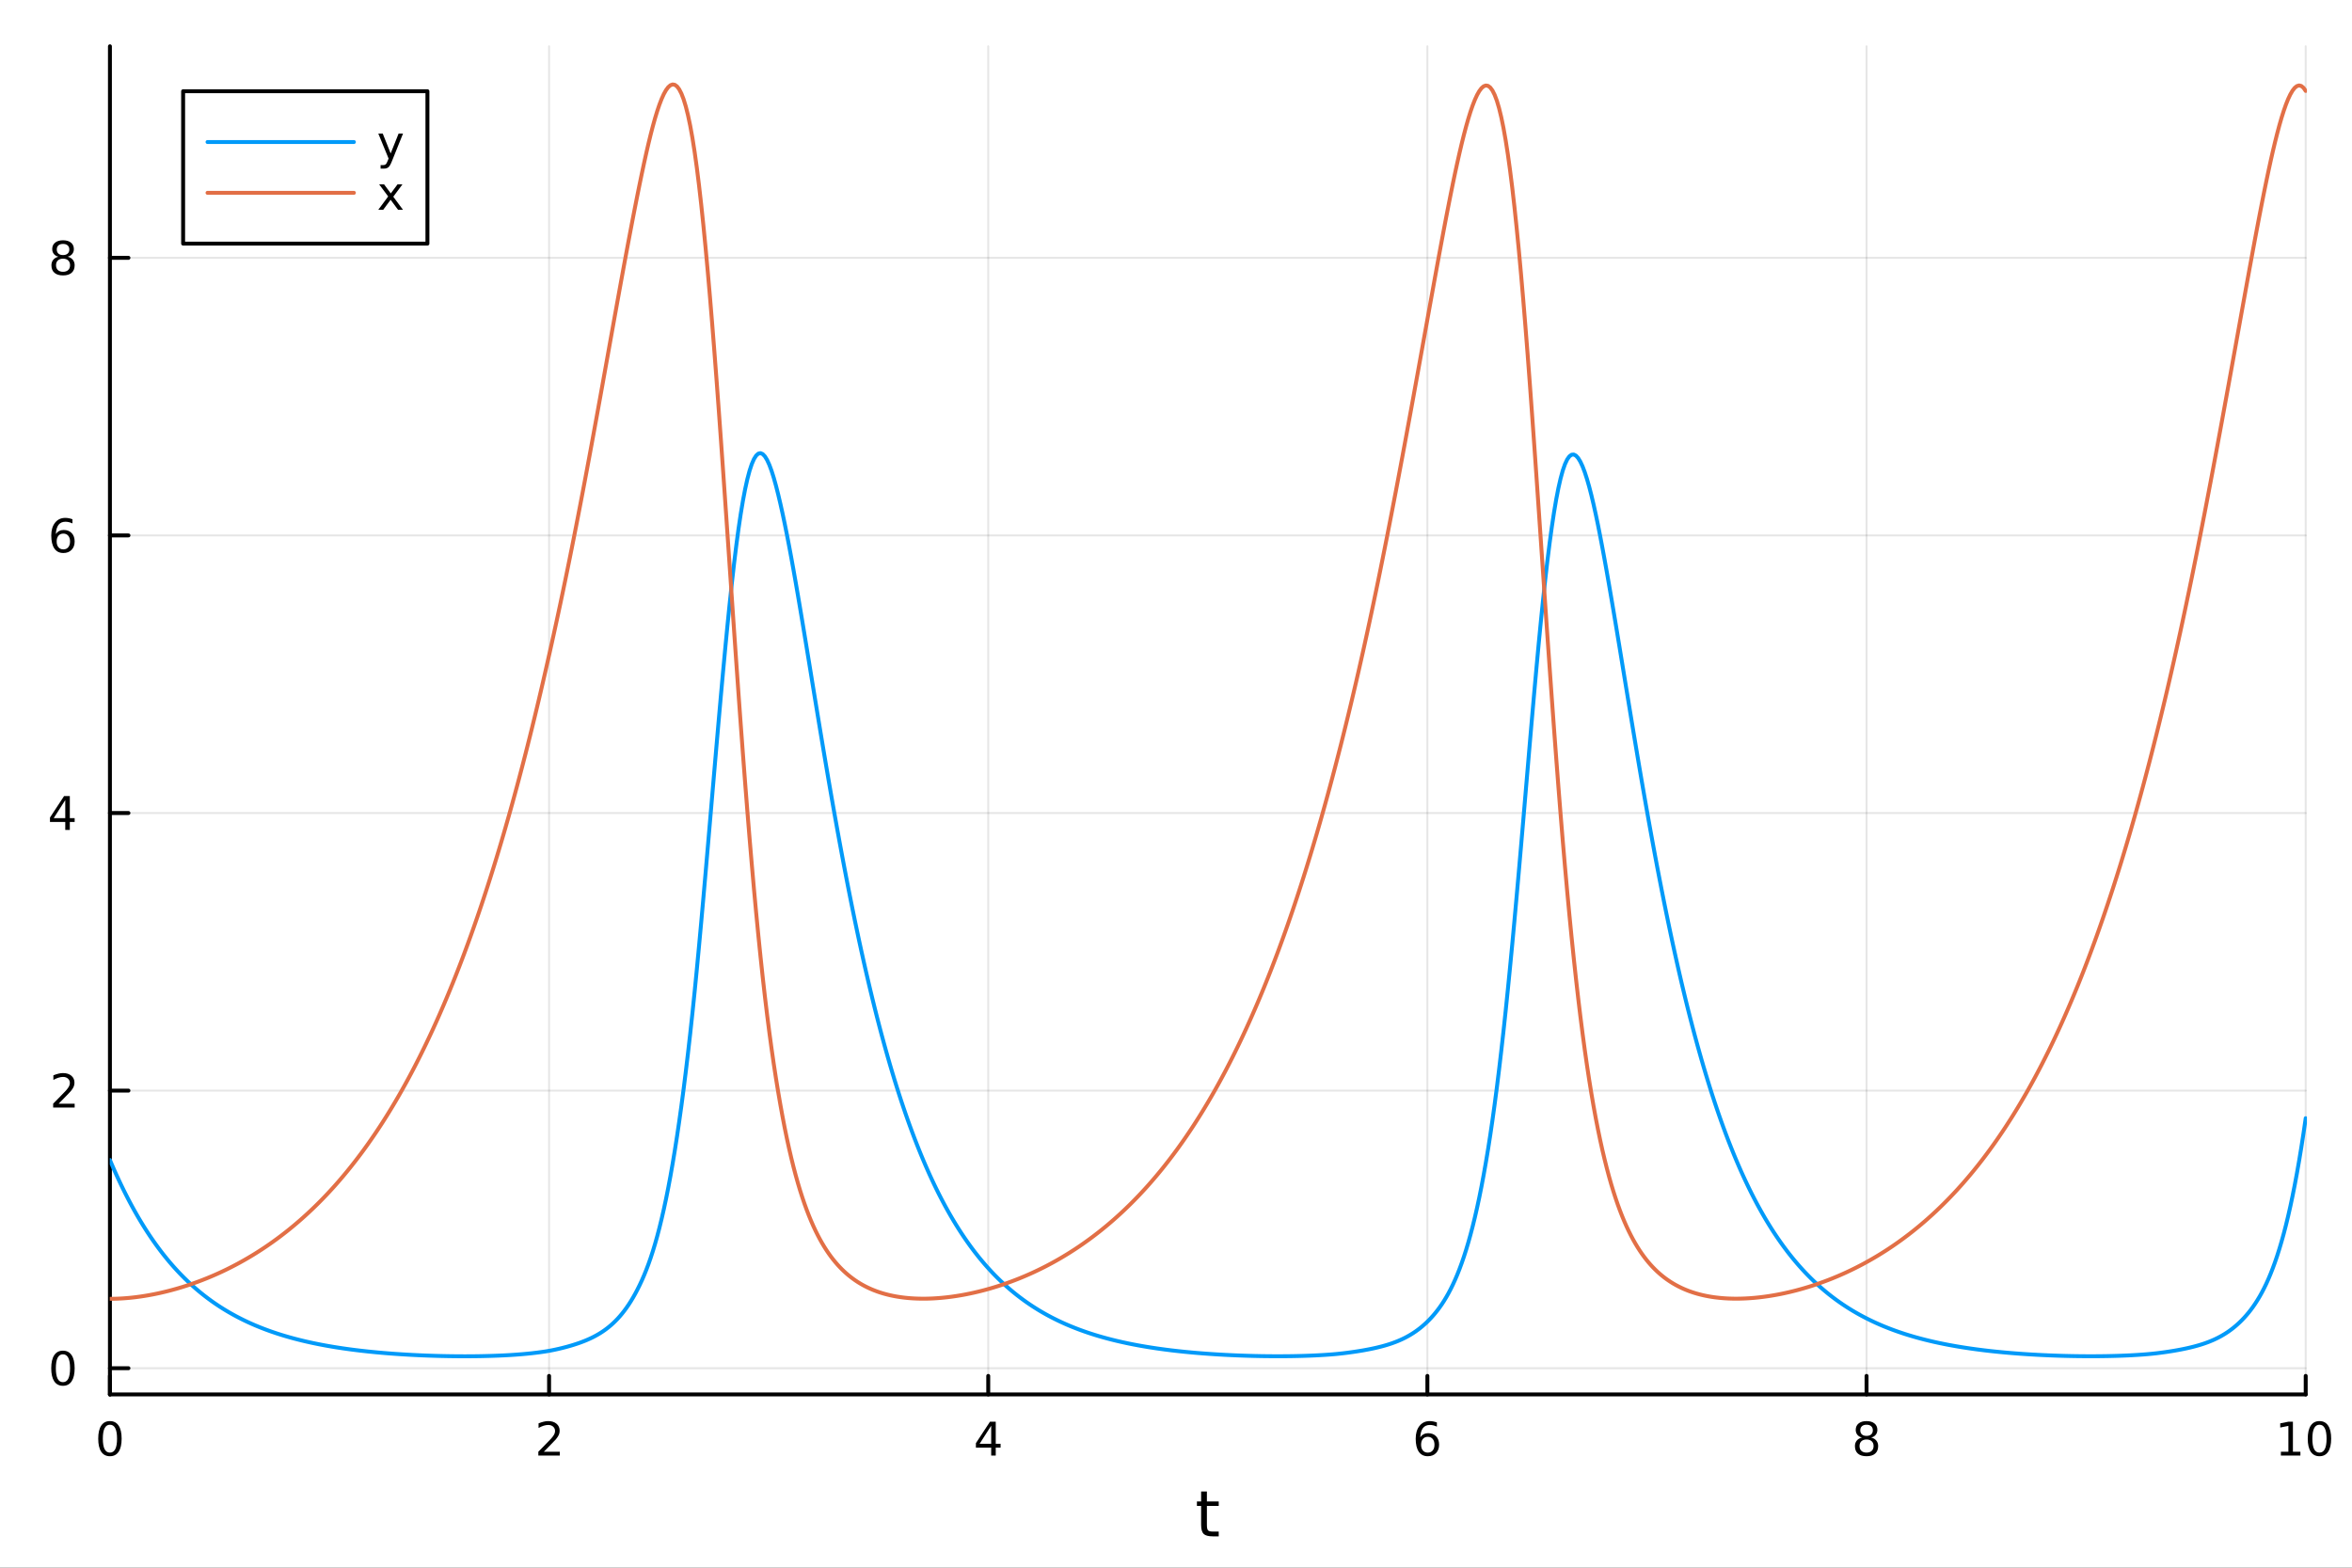 <?xml version="1.0" encoding="utf-8"?>
<svg xmlns="http://www.w3.org/2000/svg" xmlns:xlink="http://www.w3.org/1999/xlink" width="600" height="400" viewBox="0 0 2400 1600">
<rect x="0" y="0" width="2400" height="1600" fill="#333333" stroke="none"/>
<defs>
  <clipPath id="clip470">
    <rect x="0" y="0" width="2400" height="1600"/>
  </clipPath>
</defs>
<path clip-path="url(#clip470)" d="M0 1600 L2400 1600 L2400 0 L0 0  Z" fill="#ffffff" fill-rule="evenodd" fill-opacity="1"/>
<defs>
  <clipPath id="clip471">
    <rect x="480" y="0" width="1681" height="1600"/>
  </clipPath>
</defs>
<path clip-path="url(#clip470)" d="M112.177 1423.18 L2352.76 1423.18 L2352.76 47.244 L112.177 47.244  Z" fill="#ffffff" fill-rule="evenodd" fill-opacity="1"/>
<defs>
  <clipPath id="clip472">
    <rect x="112" y="47" width="2242" height="1377"/>
  </clipPath>
</defs>
<polyline clip-path="url(#clip472)" style="stroke:#000000; stroke-linecap:round; stroke-linejoin:round; stroke-width:2; stroke-opacity:0.1; fill:none" points="112.177,1423.18 112.177,47.244 "/>
<polyline clip-path="url(#clip472)" style="stroke:#000000; stroke-linecap:round; stroke-linejoin:round; stroke-width:2; stroke-opacity:0.1; fill:none" points="560.293,1423.18 560.293,47.244 "/>
<polyline clip-path="url(#clip472)" style="stroke:#000000; stroke-linecap:round; stroke-linejoin:round; stroke-width:2; stroke-opacity:0.1; fill:none" points="1008.41,1423.18 1008.41,47.244 "/>
<polyline clip-path="url(#clip472)" style="stroke:#000000; stroke-linecap:round; stroke-linejoin:round; stroke-width:2; stroke-opacity:0.1; fill:none" points="1456.52,1423.18 1456.52,47.244 "/>
<polyline clip-path="url(#clip472)" style="stroke:#000000; stroke-linecap:round; stroke-linejoin:round; stroke-width:2; stroke-opacity:0.1; fill:none" points="1904.64,1423.18 1904.64,47.244 "/>
<polyline clip-path="url(#clip472)" style="stroke:#000000; stroke-linecap:round; stroke-linejoin:round; stroke-width:2; stroke-opacity:0.1; fill:none" points="2352.76,1423.18 2352.76,47.244 "/>
<polyline clip-path="url(#clip472)" style="stroke:#000000; stroke-linecap:round; stroke-linejoin:round; stroke-width:2; stroke-opacity:0.1; fill:none" points="112.177,1396.41 2352.76,1396.41 "/>
<polyline clip-path="url(#clip472)" style="stroke:#000000; stroke-linecap:round; stroke-linejoin:round; stroke-width:2; stroke-opacity:0.1; fill:none" points="112.177,1113.1 2352.76,1113.1 "/>
<polyline clip-path="url(#clip472)" style="stroke:#000000; stroke-linecap:round; stroke-linejoin:round; stroke-width:2; stroke-opacity:0.1; fill:none" points="112.177,829.778 2352.76,829.778 "/>
<polyline clip-path="url(#clip472)" style="stroke:#000000; stroke-linecap:round; stroke-linejoin:round; stroke-width:2; stroke-opacity:0.1; fill:none" points="112.177,546.46 2352.76,546.46 "/>
<polyline clip-path="url(#clip472)" style="stroke:#000000; stroke-linecap:round; stroke-linejoin:round; stroke-width:2; stroke-opacity:0.1; fill:none" points="112.177,263.141 2352.76,263.141 "/>
<polyline clip-path="url(#clip470)" style="stroke:#000000; stroke-linecap:round; stroke-linejoin:round; stroke-width:4; stroke-opacity:1; fill:none" points="112.177,1423.18 2352.76,1423.18 "/>
<polyline clip-path="url(#clip470)" style="stroke:#000000; stroke-linecap:round; stroke-linejoin:round; stroke-width:4; stroke-opacity:1; fill:none" points="112.177,1423.18 112.177,1404.28 "/>
<polyline clip-path="url(#clip470)" style="stroke:#000000; stroke-linecap:round; stroke-linejoin:round; stroke-width:4; stroke-opacity:1; fill:none" points="560.293,1423.18 560.293,1404.28 "/>
<polyline clip-path="url(#clip470)" style="stroke:#000000; stroke-linecap:round; stroke-linejoin:round; stroke-width:4; stroke-opacity:1; fill:none" points="1008.41,1423.18 1008.41,1404.28 "/>
<polyline clip-path="url(#clip470)" style="stroke:#000000; stroke-linecap:round; stroke-linejoin:round; stroke-width:4; stroke-opacity:1; fill:none" points="1456.52,1423.18 1456.52,1404.28 "/>
<polyline clip-path="url(#clip470)" style="stroke:#000000; stroke-linecap:round; stroke-linejoin:round; stroke-width:4; stroke-opacity:1; fill:none" points="1904.64,1423.18 1904.64,1404.28 "/>
<polyline clip-path="url(#clip470)" style="stroke:#000000; stroke-linecap:round; stroke-linejoin:round; stroke-width:4; stroke-opacity:1; fill:none" points="2352.76,1423.18 2352.76,1404.28 "/>
<path clip-path="url(#clip470)" d="M112.177 1454.1 Q108.566 1454.1 106.737 1457.66 Q104.932 1461.2 104.932 1468.33 Q104.932 1475.44 106.737 1479.01 Q108.566 1482.55 112.177 1482.55 Q115.811 1482.55 117.617 1479.01 Q119.446 1475.44 119.446 1468.33 Q119.446 1461.2 117.617 1457.66 Q115.811 1454.1 112.177 1454.1 M112.177 1450.39 Q117.987 1450.39 121.043 1455 Q124.122 1459.58 124.122 1468.33 Q124.122 1477.06 121.043 1481.67 Q117.987 1486.25 112.177 1486.25 Q106.367 1486.25 103.288 1481.67 Q100.233 1477.06 100.233 1468.33 Q100.233 1459.58 103.288 1455 Q106.367 1450.39 112.177 1450.39 Z" fill="#000000" fill-rule="nonzero" fill-opacity="1" /><path clip-path="url(#clip470)" d="M554.946 1481.64 L571.265 1481.64 L571.265 1485.58 L549.321 1485.58 L549.321 1481.64 Q551.983 1478.89 556.566 1474.26 Q561.173 1469.61 562.353 1468.27 Q564.598 1465.74 565.478 1464.01 Q566.381 1462.25 566.381 1460.56 Q566.381 1457.8 564.436 1456.07 Q562.515 1454.33 559.413 1454.33 Q557.214 1454.33 554.761 1455.09 Q552.33 1455.86 549.552 1457.41 L549.552 1452.69 Q552.376 1451.55 554.83 1450.97 Q557.284 1450.39 559.321 1450.39 Q564.691 1450.39 567.885 1453.08 Q571.08 1455.77 571.08 1460.26 Q571.08 1462.39 570.27 1464.31 Q569.483 1466.2 567.376 1468.8 Q566.798 1469.47 563.696 1472.69 Q560.594 1475.88 554.946 1481.64 Z" fill="#000000" fill-rule="nonzero" fill-opacity="1" /><path clip-path="url(#clip470)" d="M1011.42 1455.09 L999.612 1473.54 L1011.42 1473.54 L1011.42 1455.09 M1010.19 1451.02 L1016.07 1451.02 L1016.07 1473.54 L1021 1473.54 L1021 1477.43 L1016.07 1477.43 L1016.07 1485.58 L1011.42 1485.58 L1011.42 1477.43 L995.816 1477.43 L995.816 1472.92 L1010.19 1451.02 Z" fill="#000000" fill-rule="nonzero" fill-opacity="1" /><path clip-path="url(#clip470)" d="M1456.93 1466.44 Q1453.78 1466.44 1451.93 1468.59 Q1450.1 1470.74 1450.1 1474.49 Q1450.1 1478.22 1451.93 1480.39 Q1453.78 1482.55 1456.93 1482.55 Q1460.08 1482.55 1461.91 1480.39 Q1463.76 1478.22 1463.76 1474.49 Q1463.76 1470.74 1461.91 1468.59 Q1460.08 1466.44 1456.93 1466.44 M1466.21 1451.78 L1466.21 1456.04 Q1464.45 1455.21 1462.65 1454.77 Q1460.86 1454.33 1459.11 1454.33 Q1454.48 1454.33 1452.02 1457.45 Q1449.59 1460.58 1449.24 1466.9 Q1450.61 1464.89 1452.67 1463.82 Q1454.73 1462.73 1457.21 1462.73 Q1462.42 1462.73 1465.42 1465.9 Q1468.46 1469.05 1468.46 1474.49 Q1468.46 1479.82 1465.31 1483.03 Q1462.16 1486.25 1456.93 1486.25 Q1450.93 1486.25 1447.76 1481.67 Q1444.59 1477.06 1444.59 1468.33 Q1444.59 1460.14 1448.48 1455.28 Q1452.37 1450.39 1458.92 1450.39 Q1460.68 1450.39 1462.46 1450.74 Q1464.27 1451.09 1466.21 1451.78 Z" fill="#000000" fill-rule="nonzero" fill-opacity="1" /><path clip-path="url(#clip470)" d="M1904.64 1469.17 Q1901.31 1469.17 1899.39 1470.95 Q1897.49 1472.73 1897.49 1475.86 Q1897.49 1478.98 1899.39 1480.77 Q1901.31 1482.55 1904.64 1482.55 Q1907.97 1482.55 1909.89 1480.77 Q1911.82 1478.96 1911.82 1475.86 Q1911.82 1472.73 1909.89 1470.95 Q1908 1469.17 1904.64 1469.17 M1899.96 1467.18 Q1896.96 1466.44 1895.27 1464.38 Q1893.6 1462.32 1893.6 1459.35 Q1893.6 1455.21 1896.54 1452.8 Q1899.5 1450.39 1904.64 1450.39 Q1909.8 1450.39 1912.74 1452.8 Q1915.68 1455.21 1915.68 1459.35 Q1915.68 1462.32 1913.99 1464.38 Q1912.33 1466.44 1909.34 1467.18 Q1912.72 1467.96 1914.59 1470.26 Q1916.49 1472.55 1916.49 1475.86 Q1916.49 1480.88 1913.41 1483.57 Q1910.36 1486.25 1904.64 1486.25 Q1898.92 1486.25 1895.84 1483.57 Q1892.79 1480.88 1892.79 1475.86 Q1892.79 1472.55 1894.69 1470.26 Q1896.58 1467.96 1899.96 1467.18 M1898.25 1459.79 Q1898.25 1462.48 1899.92 1463.98 Q1901.61 1465.49 1904.64 1465.49 Q1907.65 1465.49 1909.34 1463.98 Q1911.05 1462.48 1911.05 1459.79 Q1911.05 1457.11 1909.34 1455.6 Q1907.65 1454.1 1904.64 1454.1 Q1901.61 1454.1 1899.92 1455.6 Q1898.25 1457.11 1898.25 1459.79 Z" fill="#000000" fill-rule="nonzero" fill-opacity="1" /><path clip-path="url(#clip470)" d="M2327.44 1481.64 L2335.08 1481.64 L2335.08 1455.28 L2326.77 1456.95 L2326.77 1452.69 L2335.04 1451.02 L2339.71 1451.02 L2339.71 1481.64 L2347.35 1481.64 L2347.35 1485.58 L2327.44 1485.58 L2327.44 1481.64 Z" fill="#000000" fill-rule="nonzero" fill-opacity="1" /><path clip-path="url(#clip470)" d="M2366.8 1454.1 Q2363.18 1454.1 2361.36 1457.66 Q2359.55 1461.2 2359.55 1468.33 Q2359.55 1475.44 2361.36 1479.01 Q2363.18 1482.55 2366.8 1482.55 Q2370.43 1482.55 2372.23 1479.01 Q2374.06 1475.44 2374.06 1468.33 Q2374.06 1461.2 2372.23 1457.66 Q2370.43 1454.1 2366.8 1454.1 M2366.8 1450.39 Q2372.61 1450.39 2375.66 1455 Q2378.74 1459.58 2378.74 1468.33 Q2378.74 1477.06 2375.66 1481.67 Q2372.61 1486.25 2366.8 1486.25 Q2360.99 1486.25 2357.91 1481.67 Q2354.85 1477.06 2354.85 1468.33 Q2354.85 1459.58 2357.91 1455 Q2360.99 1450.39 2366.8 1450.39 Z" fill="#000000" fill-rule="nonzero" fill-opacity="1" /><path clip-path="url(#clip470)" d="M1231.53 1522.27 L1231.53 1532.4 L1243.59 1532.4 L1243.59 1536.95 L1231.53 1536.95 L1231.53 1556.3 Q1231.53 1560.66 1232.71 1561.9 Q1233.91 1563.14 1237.58 1563.14 L1243.59 1563.14 L1243.59 1568.04 L1237.58 1568.04 Q1230.8 1568.04 1228.22 1565.53 Q1225.64 1562.98 1225.64 1556.3 L1225.64 1536.95 L1221.34 1536.95 L1221.34 1532.4 L1225.64 1532.4 L1225.64 1522.27 L1231.53 1522.27 Z" fill="#000000" fill-rule="nonzero" fill-opacity="1" /><polyline clip-path="url(#clip470)" style="stroke:#000000; stroke-linecap:round; stroke-linejoin:round; stroke-width:4; stroke-opacity:1; fill:none" points="112.177,1423.18 112.177,47.244 "/>
<polyline clip-path="url(#clip470)" style="stroke:#000000; stroke-linecap:round; stroke-linejoin:round; stroke-width:4; stroke-opacity:1; fill:none" points="112.177,1396.41 131.075,1396.41 "/>
<polyline clip-path="url(#clip470)" style="stroke:#000000; stroke-linecap:round; stroke-linejoin:round; stroke-width:4; stroke-opacity:1; fill:none" points="112.177,1113.1 131.075,1113.1 "/>
<polyline clip-path="url(#clip470)" style="stroke:#000000; stroke-linecap:round; stroke-linejoin:round; stroke-width:4; stroke-opacity:1; fill:none" points="112.177,829.778 131.075,829.778 "/>
<polyline clip-path="url(#clip470)" style="stroke:#000000; stroke-linecap:round; stroke-linejoin:round; stroke-width:4; stroke-opacity:1; fill:none" points="112.177,546.46 131.075,546.46 "/>
<polyline clip-path="url(#clip470)" style="stroke:#000000; stroke-linecap:round; stroke-linejoin:round; stroke-width:4; stroke-opacity:1; fill:none" points="112.177,263.141 131.075,263.141 "/>
<path clip-path="url(#clip470)" d="M64.233 1382.21 Q60.622 1382.21 58.793 1385.78 Q56.987 1389.32 56.987 1396.45 Q56.987 1403.55 58.793 1407.12 Q60.622 1410.66 64.233 1410.66 Q67.867 1410.66 69.673 1407.12 Q71.501 1403.55 71.501 1396.45 Q71.501 1389.32 69.673 1385.78 Q67.867 1382.21 64.233 1382.21 M64.233 1378.51 Q70.043 1378.51 73.099 1383.12 Q76.177 1387.7 76.177 1396.45 Q76.177 1405.18 73.099 1409.78 Q70.043 1414.36 64.233 1414.36 Q58.423 1414.36 55.344 1409.78 Q52.288 1405.18 52.288 1396.45 Q52.288 1387.7 55.344 1383.12 Q58.423 1378.51 64.233 1378.51 Z" fill="#000000" fill-rule="nonzero" fill-opacity="1" /><path clip-path="url(#clip470)" d="M59.858 1126.44 L76.177 1126.44 L76.177 1130.38 L54.233 1130.38 L54.233 1126.44 Q56.895 1123.69 61.478 1119.06 Q66.085 1114.4 67.265 1113.06 Q69.51 1110.54 70.39 1108.8 Q71.293 1107.04 71.293 1105.35 Q71.293 1102.6 69.349 1100.86 Q67.427 1099.13 64.325 1099.13 Q62.126 1099.13 59.673 1099.89 Q57.242 1100.65 54.464 1102.2 L54.464 1097.48 Q57.288 1096.35 59.742 1095.77 Q62.196 1095.19 64.233 1095.19 Q69.603 1095.19 72.798 1097.88 Q75.992 1100.56 75.992 1105.05 Q75.992 1107.18 75.182 1109.1 Q74.395 1111 72.288 1113.59 Q71.71 1114.26 68.608 1117.48 Q65.506 1120.68 59.858 1126.44 Z" fill="#000000" fill-rule="nonzero" fill-opacity="1" /><path clip-path="url(#clip470)" d="M66.594 816.572 L54.788 835.021 L66.594 835.021 L66.594 816.572 M65.367 812.498 L71.247 812.498 L71.247 835.021 L76.177 835.021 L76.177 838.909 L71.247 838.909 L71.247 847.058 L66.594 847.058 L66.594 838.909 L50.992 838.909 L50.992 834.396 L65.367 812.498 Z" fill="#000000" fill-rule="nonzero" fill-opacity="1" /><path clip-path="url(#clip470)" d="M64.65 544.596 Q61.501 544.596 59.65 546.749 Q57.821 548.902 57.821 552.652 Q57.821 556.378 59.65 558.554 Q61.501 560.707 64.65 560.707 Q67.798 560.707 69.626 558.554 Q71.478 556.378 71.478 552.652 Q71.478 548.902 69.626 546.749 Q67.798 544.596 64.65 544.596 M73.932 529.943 L73.932 534.203 Q72.173 533.369 70.367 532.929 Q68.585 532.49 66.825 532.49 Q62.196 532.49 59.742 535.615 Q57.312 538.74 56.964 545.059 Q58.33 543.045 60.39 541.98 Q62.45 540.892 64.927 540.892 Q70.135 540.892 73.145 544.064 Q76.177 547.212 76.177 552.652 Q76.177 557.976 73.029 561.193 Q69.881 564.411 64.65 564.411 Q58.654 564.411 55.483 559.828 Q52.312 555.221 52.312 546.494 Q52.312 538.3 56.2 533.439 Q60.089 528.555 66.64 528.555 Q68.399 528.555 70.182 528.902 Q71.987 529.249 73.932 529.943 Z" fill="#000000" fill-rule="nonzero" fill-opacity="1" /><path clip-path="url(#clip470)" d="M64.325 264.01 Q60.992 264.01 59.071 265.792 Q57.173 267.574 57.173 270.699 Q57.173 273.824 59.071 275.607 Q60.992 277.389 64.325 277.389 Q67.659 277.389 69.58 275.607 Q71.501 273.801 71.501 270.699 Q71.501 267.574 69.58 265.792 Q67.682 264.01 64.325 264.01 M59.65 262.019 Q56.64 261.278 54.95 259.218 Q53.284 257.158 53.284 254.195 Q53.284 250.051 56.224 247.644 Q59.187 245.236 64.325 245.236 Q69.487 245.236 72.427 247.644 Q75.367 250.051 75.367 254.195 Q75.367 257.158 73.677 259.218 Q72.01 261.278 69.024 262.019 Q72.404 262.806 74.279 265.097 Q76.177 267.389 76.177 270.699 Q76.177 275.722 73.099 278.408 Q70.043 281.093 64.325 281.093 Q58.608 281.093 55.529 278.408 Q52.474 275.722 52.474 270.699 Q52.474 267.389 54.372 265.097 Q56.27 262.806 59.65 262.019 M57.937 254.635 Q57.937 257.32 59.603 258.824 Q61.293 260.329 64.325 260.329 Q67.335 260.329 69.024 258.824 Q70.737 257.32 70.737 254.635 Q70.737 251.949 69.024 250.445 Q67.335 248.94 64.325 248.94 Q61.293 248.94 59.603 250.445 Q57.937 251.949 57.937 254.635 Z" fill="#000000" fill-rule="nonzero" fill-opacity="1" /><polyline clip-path="url(#clip472)" style="stroke:#009af9; stroke-linecap:round; stroke-linejoin:round; stroke-width:4; stroke-opacity:1; fill:none" points="112.177,1183.93 114.42,1189.18 116.663,1194.3 118.906,1199.29 121.148,1204.16 123.391,1208.91 125.634,1213.54 127.877,1218.05 130.12,1222.45 132.363,1226.74 134.605,1230.92 136.848,1234.99 139.091,1238.97 141.334,1242.84 143.577,1246.61 145.819,1250.28 148.062,1253.87 150.305,1257.36 152.548,1260.76 154.791,1264.08 157.034,1267.31 159.276,1270.45 161.519,1273.52 163.762,1276.51 166.005,1279.42 168.248,1282.25 170.491,1285.02 172.733,1287.71 174.976,1290.33 177.219,1292.89 179.462,1295.37 181.705,1297.8 183.947,1300.16 186.19,1302.46 188.433,1304.7 190.676,1306.89 192.919,1309.01 195.162,1311.09 197.404,1313.1 199.647,1315.07 201.89,1316.99 204.133,1318.85 206.376,1320.67 208.619,1322.44 210.861,1324.16 213.104,1325.84 215.347,1327.48 217.59,1329.07 219.833,1330.62 222.075,1332.13 224.318,1333.61 226.561,1335.04 228.804,1336.44 231.047,1337.8 233.29,1339.12 235.532,1340.41 237.775,1341.67 240.018,1342.9 242.261,1344.09 244.504,1345.25 246.746,1346.38 248.989,1347.49 251.232,1348.56 253.475,1349.61 255.718,1350.63 257.961,1351.62 260.203,1352.59 262.446,1353.53 264.689,1354.44 266.932,1355.34 269.175,1356.21 271.418,1357.06 273.66,1357.88 275.903,1358.69 278.146,1359.47 280.389,1360.23 282.632,1360.98 284.874,1361.7 287.117,1362.41 289.36,1363.09 291.603,1363.76 293.846,1364.41 296.089,1365.05 298.331,1365.66 300.574,1366.27 302.817,1366.85 305.06,1367.42 307.303,1367.98 309.545,1368.52 311.788,1369.05 314.031,1369.56 316.274,1370.06 318.517,1370.55 320.76,1371.02 323.002,1371.48 325.245,1371.93 327.488,1372.37 329.731,1372.79 331.974,1373.21 334.217,1373.61 336.459,1374 338.702,1374.39 340.945,1374.76 343.188,1375.12 345.431,1375.47 347.673,1375.81 349.916,1376.15 352.159,1376.47 354.402,1376.78 356.645,1377.09 358.888,1377.39 361.13,1377.68 363.373,1377.96 365.616,1378.23 367.859,1378.5 370.102,1378.75 372.344,1379 374.587,1379.25 376.83,1379.48 379.073,1379.71 381.316,1379.93 383.559,1380.15 385.801,1380.36 388.044,1380.56 390.287,1380.76 392.53,1380.95 394.773,1381.13 397.016,1381.31 399.258,1381.48 401.501,1381.65 403.744,1381.81 405.987,1381.96 408.23,1382.11 410.472,1382.25 412.715,1382.39 414.958,1382.52 417.201,1382.65 419.444,1382.77 421.687,1382.89 423.929,1383 426.172,1383.11 428.415,1383.21 430.658,1383.31 432.901,1383.4 435.143,1383.49 437.386,1383.57 439.629,1383.65 441.872,1383.72 444.115,1383.79 446.358,1383.85 448.6,1383.91 450.843,1383.97 453.086,1384.01 455.329,1384.06 457.572,1384.1 459.815,1384.13 462.057,1384.16 464.3,1384.19 466.543,1384.21 468.786,1384.22 471.029,1384.23 473.271,1384.24 475.514,1384.24 477.757,1384.23 480,1384.22 482.243,1384.2 484.486,1384.18 486.728,1384.15 488.971,1384.12 491.214,1384.08 493.457,1384.03 495.7,1383.98 497.942,1383.92 500.185,1383.86 502.428,1383.79 504.671,1383.71 506.914,1383.63 509.157,1383.54 511.399,1383.44 513.642,1383.34 515.885,1383.23 518.128,1383.11 520.371,1382.98 522.614,1382.84 524.856,1382.69 527.099,1382.53 529.342,1382.36 531.585,1382.18 533.828,1381.99 536.07,1381.79 538.313,1381.58 540.556,1381.35 542.799,1381.11 545.042,1380.85 547.285,1380.59 549.527,1380.3 551.77,1380 554.013,1379.68 556.256,1379.35 558.499,1378.98 560.741,1378.58 562.984,1378.16 565.227,1377.71 567.47,1377.23 569.713,1376.73 571.956,1376.2 574.198,1375.65 576.441,1375.07 578.684,1374.47 580.927,1373.84 583.17,1373.19 585.413,1372.5 587.655,1371.78 589.898,1371.03 592.141,1370.24 594.384,1369.4 596.627,1368.53 598.869,1367.6 601.112,1366.61 603.355,1365.57 605.598,1364.46 607.841,1363.27 610.084,1362.01 612.326,1360.67 614.569,1359.23 616.812,1357.69 619.055,1356.04 621.298,1354.28 623.54,1352.39 625.783,1350.36 628.026,1348.19 630.269,1345.87 632.512,1343.38 634.755,1340.71 636.997,1337.86 639.24,1334.8 641.483,1331.54 643.726,1328.05 645.969,1324.32 648.212,1320.35 650.454,1316.11 652.697,1311.6 654.94,1306.81 657.183,1301.67 659.426,1296.16 661.668,1290.24 663.911,1283.87 666.154,1277 668.397,1269.62 670.64,1261.67 672.883,1253.14 675.125,1243.97 677.368,1234.16 679.611,1223.65 681.854,1212.43 684.097,1200.47 686.339,1187.73 688.582,1174.19 690.825,1159.83 693.068,1144.62 695.311,1128.54 697.554,1111.56 699.796,1093.67 702.039,1074.84 704.282,1055.06 706.525,1034.3 708.768,1012.52 711.011,989.704 713.253,965.999 715.496,941.532 717.739,916.437 719.982,890.846 722.225,864.894 724.467,838.714 726.71,812.44 728.953,786.209 731.196,760.154 733.439,734.413 735.682,709.121 737.924,684.416 740.167,660.434 742.41,637.314 744.653,615.193 746.896,594.21 749.138,574.505 751.381,556.216 753.624,539.484 755.867,524.385 758.11,510.93 760.353,499.137 762.595,489.01 764.838,480.548 767.081,473.739 769.324,468.563 771.567,464.989 773.81,462.978 776.052,462.483 778.295,463.447 780.538,465.802 782.781,469.474 785.024,474.379 787.266,480.422 789.509,487.502 791.752,495.506 793.995,504.313 796.238,513.793 798.481,523.84 800.723,534.465 802.966,545.618 805.209,557.244 807.452,569.287 809.695,581.695 811.938,594.419 814.18,607.411 816.423,620.626 818.666,634.022 820.909,647.559 823.152,661.199 825.394,674.905 827.637,688.646 829.88,702.39 832.123,716.109 834.366,729.776 836.609,743.37 838.851,756.867 841.094,770.249 843.337,783.503 845.58,796.619 847.823,809.587 850.065,822.397 852.308,835.042 854.551,847.514 856.794,859.805 859.037,871.91 861.28,883.823 863.522,895.54 865.765,907.056 868.008,918.37 870.251,929.479 872.494,940.381 874.737,951.076 876.979,961.564 879.222,971.847 881.465,981.926 883.708,991.8 885.951,1001.47 888.193,1010.94 890.436,1020.2 892.679,1029.27 894.922,1038.15 897.165,1046.83 899.408,1055.31 901.65,1063.61 903.893,1071.72 906.136,1079.65 908.379,1087.4 910.622,1094.97 912.864,1102.36 915.107,1109.58 917.35,1116.62 919.593,1123.51 921.836,1130.22 924.079,1136.78 926.321,1143.18 928.564,1149.42 930.807,1155.51 933.05,1161.46 935.293,1167.26 937.536,1172.92 939.778,1178.44 942.021,1183.83 944.264,1189.08 946.507,1194.2 948.75,1199.2 950.992,1204.07 953.235,1208.82 955.478,1213.45 957.721,1217.96 959.964,1222.36 962.207,1226.65 964.449,1230.83 966.692,1234.91 968.935,1238.88 971.178,1242.75 973.421,1246.52 975.663,1250.2 977.906,1253.78 980.149,1257.27 982.392,1260.68 984.635,1263.99 986.878,1267.22 989.12,1270.37 991.363,1273.44 993.606,1276.43 995.849,1279.34 998.092,1282.18 1000.33,1284.94 1002.58,1287.63 1004.82,1290.26 1007.06,1292.81 1009.31,1295.3 1011.55,1297.73 1013.79,1300.09 1016.03,1302.4 1018.28,1304.64 1020.52,1306.82 1022.76,1308.95 1025.01,1311.02 1027.25,1313.04 1029.49,1315.01 1031.73,1316.92 1033.98,1318.79 1036.22,1320.6 1038.46,1322.37 1040.71,1324.1 1042.95,1325.78 1045.19,1327.41 1047.43,1329.01 1049.68,1330.56 1051.92,1332.07 1054.16,1333.55 1056.41,1334.98 1058.65,1336.38 1060.89,1337.74 1063.13,1339.07 1065.38,1340.36 1067.62,1341.62 1069.86,1342.84 1072.1,1344.04 1074.35,1345.2 1076.59,1346.33 1078.83,1347.43 1081.08,1348.51 1083.32,1349.56 1085.56,1350.57 1087.8,1351.57 1090.05,1352.53 1092.29,1353.48 1094.53,1354.39 1096.78,1355.29 1099.02,1356.16 1101.26,1357.01 1103.5,1357.83 1105.75,1358.64 1107.99,1359.42 1110.23,1360.19 1112.48,1360.93 1114.72,1361.65 1116.96,1362.36 1119.2,1363.05 1121.45,1363.72 1123.69,1364.37 1125.93,1365 1128.18,1365.62 1130.42,1366.22 1132.66,1366.81 1134.9,1367.38 1137.15,1367.94 1139.39,1368.48 1141.63,1369 1143.88,1369.52 1146.12,1370.02 1148.36,1370.5 1150.6,1370.98 1152.85,1371.44 1155.09,1371.89 1157.33,1372.33 1159.57,1372.75 1161.82,1373.17 1164.06,1373.57 1166.3,1373.96 1168.55,1374.34 1170.79,1374.72 1173.03,1375.08 1175.27,1375.43 1177.52,1375.77 1179.76,1376.11 1182,1376.43 1184.25,1376.75 1186.49,1377.05 1188.73,1377.35 1190.97,1377.64 1193.22,1377.92 1195.46,1378.2 1197.7,1378.46 1199.95,1378.72 1202.19,1378.97 1204.43,1379.21 1206.67,1379.45 1208.92,1379.68 1211.16,1379.9 1213.4,1380.11 1215.65,1380.32 1217.89,1380.53 1220.13,1380.72 1222.37,1380.91 1224.62,1381.09 1226.86,1381.27 1229.1,1381.44 1231.35,1381.61 1233.59,1381.77 1235.83,1381.92 1238.07,1382.07 1240.32,1382.22 1242.56,1382.35 1244.8,1382.49 1247.04,1382.61 1249.29,1382.74 1251.53,1382.85 1253.77,1382.96 1256.02,1383.07 1258.26,1383.17 1260.5,1383.27 1262.74,1383.36 1264.99,1383.45 1267.23,1383.53 1269.47,1383.61 1271.72,1383.68 1273.96,1383.75 1276.2,1383.81 1278.44,1383.87 1280.69,1383.93 1282.93,1383.97 1285.17,1384.02 1287.42,1384.06 1289.66,1384.09 1291.9,1384.12 1294.14,1384.14 1296.39,1384.16 1298.63,1384.18 1300.87,1384.19 1303.12,1384.19 1305.36,1384.19 1307.6,1384.19 1309.84,1384.17 1312.09,1384.16 1314.33,1384.14 1316.57,1384.11 1318.82,1384.08 1321.06,1384.04 1323.3,1383.99 1325.54,1383.94 1327.79,1383.89 1330.03,1383.82 1332.27,1383.75 1334.51,1383.67 1336.76,1383.59 1339,1383.5 1341.24,1383.4 1343.49,1383.29 1345.73,1383.17 1347.97,1383.05 1350.21,1382.92 1352.46,1382.78 1354.7,1382.62 1356.94,1382.46 1359.19,1382.29 1361.43,1382.1 1363.67,1381.9 1365.91,1381.67 1368.16,1381.43 1370.4,1381.18 1372.64,1380.91 1374.89,1380.63 1377.13,1380.33 1379.37,1380.02 1381.61,1379.7 1383.86,1379.36 1386.1,1379.01 1388.34,1378.65 1390.59,1378.27 1392.83,1377.87 1395.07,1377.45 1397.31,1377.02 1399.56,1376.57 1401.8,1376.09 1404.04,1375.59 1406.29,1375.06 1408.53,1374.5 1410.77,1373.92 1413.01,1373.29 1415.26,1372.63 1417.5,1371.93 1419.74,1371.19 1421.98,1370.39 1424.23,1369.55 1426.47,1368.65 1428.71,1367.69 1430.96,1366.67 1433.2,1365.58 1435.44,1364.41 1437.68,1363.17 1439.93,1361.84 1442.17,1360.43 1444.41,1358.92 1446.66,1357.31 1448.9,1355.6 1451.14,1353.77 1453.38,1351.82 1455.63,1349.76 1457.87,1347.55 1460.11,1345.22 1462.36,1342.73 1464.6,1340.08 1466.84,1337.26 1469.08,1334.24 1471.33,1331.02 1473.57,1327.56 1475.81,1323.86 1478.06,1319.89 1480.3,1315.63 1482.54,1311.06 1484.78,1306.16 1487.03,1300.89 1489.27,1295.24 1491.51,1289.17 1493.76,1282.67 1496,1275.69 1498.24,1268.21 1500.48,1260.21 1502.73,1251.63 1504.97,1242.47 1507.21,1232.67 1509.46,1222.2 1511.7,1211.03 1513.94,1199.11 1516.18,1186.42 1518.43,1172.91 1520.67,1158.53 1522.91,1143.26 1525.15,1127.06 1527.4,1109.93 1529.64,1091.84 1531.88,1072.78 1534.13,1052.78 1536.37,1031.86 1538.61,1010.04 1540.85,987.373 1543.1,963.917 1545.34,939.742 1547.58,914.928 1549.83,889.568 1552.07,863.768 1554.31,837.643 1556.55,811.324 1558.8,784.95 1561.04,758.649 1563.28,732.605 1565.53,707.018 1567.77,682.074 1570.01,657.944 1572.25,634.784 1574.5,612.734 1576.74,591.921 1578.98,572.456 1581.23,554.435 1583.47,537.94 1585.71,523.037 1587.95,509.777 1590.2,498.198 1592.44,488.322 1594.68,480.156 1596.93,473.712 1599.17,468.938 1601.41,465.761 1603.65,464.104 1605.9,463.895 1608.14,465.058 1610.38,467.519 1612.62,471.203 1614.87,476.035 1617.11,481.94 1619.35,488.844 1621.6,496.669 1623.84,505.343 1626.08,514.788 1628.32,524.93 1630.57,535.693 1632.81,547.002 1635.05,558.78 1637.3,570.951 1639.54,583.453 1641.78,596.24 1644.02,609.269 1646.27,622.501 1648.51,635.897 1650.75,649.419 1653,663.035 1655.24,676.712 1657.48,690.419 1659.72,704.128 1661.97,717.813 1664.21,731.45 1666.45,745.016 1668.7,758.492 1670.94,771.859 1673.18,785.101 1675.42,798.205 1677.67,811.159 1679.91,823.952 1682.15,836.576 1684.4,849.024 1686.64,861.288 1688.88,873.365 1691.12,885.25 1693.37,896.94 1695.61,908.43 1697.85,919.719 1700.09,930.805 1702.34,941.685 1704.58,952.359 1706.82,962.826 1709.07,973.086 1711.31,983.139 1713.55,992.987 1715.79,1002.63 1718.04,1012.07 1720.28,1021.32 1722.52,1030.36 1724.77,1039.21 1727.01,1047.86 1729.25,1056.33 1731.49,1064.6 1733.74,1072.69 1735.98,1080.59 1738.22,1088.31 1740.47,1095.86 1742.71,1103.23 1744.95,1110.43 1747.19,1117.46 1749.44,1124.32 1751.68,1131.02 1753.92,1137.55 1756.17,1143.94 1758.41,1150.16 1760.65,1156.24 1762.89,1162.17 1765.14,1167.95 1767.38,1173.59 1769.62,1179.1 1771.87,1184.46 1774.11,1189.7 1776.35,1194.81 1778.59,1199.79 1780.84,1204.64 1783.08,1209.38 1785.32,1213.99 1787.56,1218.49 1789.81,1222.88 1792.05,1227.16 1794.29,1231.32 1796.54,1235.39 1798.78,1239.35 1801.02,1243.21 1803.26,1246.97 1805.51,1250.63 1807.75,1254.21 1809.99,1257.69 1812.24,1261.08 1814.48,1264.38 1816.72,1267.6 1818.96,1270.74 1821.21,1273.8 1823.45,1276.78 1825.69,1279.68 1827.94,1282.51 1830.18,1285.26 1832.42,1287.95 1834.66,1290.56 1836.91,1293.11 1839.15,1295.59 1841.39,1298.01 1843.64,1300.37 1845.88,1302.66 1848.12,1304.9 1850.36,1307.08 1852.61,1309.2 1854.85,1311.26 1857.09,1313.27 1859.34,1315.23 1861.58,1317.14 1863.82,1319 1866.06,1320.82 1868.31,1322.58 1870.55,1324.3 1872.79,1325.97 1875.03,1327.6 1877.28,1329.19 1879.52,1330.74 1881.76,1332.25 1884.01,1333.72 1886.25,1335.15 1888.49,1336.54 1890.73,1337.9 1892.98,1339.22 1895.22,1340.51 1897.46,1341.76 1899.71,1342.98 1901.95,1344.17 1904.19,1345.33 1906.43,1346.46 1908.68,1347.56 1910.92,1348.63 1913.16,1349.68 1915.41,1350.69 1917.65,1351.68 1919.89,1352.65 1922.13,1353.59 1924.38,1354.5 1926.62,1355.39 1928.86,1356.26 1931.11,1357.11 1933.35,1357.93 1935.59,1358.73 1937.83,1359.51 1940.08,1360.27 1942.32,1361.02 1944.56,1361.74 1946.81,1362.44 1949.05,1363.13 1951.29,1363.79 1953.53,1364.44 1955.78,1365.08 1958.02,1365.69 1960.26,1366.29 1962.5,1366.88 1964.75,1367.45 1966.99,1368 1969.23,1368.54 1971.48,1369.07 1973.72,1369.58 1975.96,1370.07 1978.2,1370.56 1980.45,1371.03 1982.69,1371.49 1984.93,1371.94 1987.18,1372.38 1989.42,1372.8 1991.66,1373.21 1993.9,1373.61 1996.15,1374.01 1998.39,1374.39 2000.63,1374.76 2002.88,1375.12 2005.12,1375.47 2007.36,1375.81 2009.6,1376.14 2011.85,1376.47 2014.09,1376.78 2016.33,1377.09 2018.58,1377.38 2020.82,1377.67 2023.06,1377.95 2025.3,1378.23 2027.55,1378.49 2029.79,1378.75 2032.03,1379 2034.28,1379.24 2036.52,1379.47 2038.76,1379.7 2041,1379.92 2043.25,1380.14 2045.49,1380.35 2047.73,1380.55 2049.97,1380.74 2052.22,1380.93 2054.46,1381.11 2056.7,1381.29 2058.95,1381.46 2061.19,1381.63 2063.43,1381.79 2065.67,1381.94 2067.92,1382.09 2070.16,1382.23 2072.4,1382.37 2074.65,1382.5 2076.89,1382.63 2079.13,1382.75 2081.37,1382.86 2083.62,1382.98 2085.86,1383.08 2088.1,1383.18 2090.35,1383.28 2092.59,1383.37 2094.83,1383.46 2097.07,1383.54 2099.32,1383.62 2101.56,1383.69 2103.8,1383.76 2106.05,1383.82 2108.29,1383.88 2110.53,1383.93 2112.77,1383.98 2115.02,1384.02 2117.26,1384.06 2119.5,1384.09 2121.75,1384.12 2123.99,1384.14 2126.23,1384.16 2128.47,1384.18 2130.72,1384.19 2132.96,1384.19 2135.2,1384.19 2137.45,1384.18 2139.69,1384.17 2141.93,1384.15 2144.17,1384.13 2146.42,1384.1 2148.66,1384.07 2150.9,1384.03 2153.14,1383.98 2155.39,1383.93 2157.63,1383.87 2159.87,1383.81 2162.12,1383.74 2164.36,1383.66 2166.6,1383.57 2168.84,1383.48 2171.09,1383.38 2173.33,1383.27 2175.57,1383.16 2177.82,1383.03 2180.06,1382.9 2182.3,1382.75 2184.54,1382.6 2186.79,1382.44 2189.03,1382.27 2191.27,1382.08 2193.52,1381.88 2195.76,1381.67 2198,1381.43 2200.24,1381.18 2202.49,1380.91 2204.73,1380.62 2206.97,1380.32 2209.22,1380.01 2211.46,1379.69 2213.7,1379.34 2215.94,1378.99 2218.19,1378.62 2220.43,1378.23 2222.67,1377.83 2224.92,1377.41 2227.16,1376.97 2229.4,1376.51 2231.64,1376.02 2233.89,1375.52 2236.13,1374.98 2238.37,1374.42 2240.61,1373.82 2242.86,1373.19 2245.1,1372.53 2247.34,1371.82 2249.59,1371.07 2251.83,1370.27 2254.07,1369.42 2256.31,1368.51 2258.56,1367.55 2260.8,1366.52 2263.04,1365.42 2265.29,1364.24 2267.53,1362.99 2269.77,1361.66 2272.01,1360.24 2274.26,1358.72 2276.5,1357.1 2278.74,1355.37 2280.99,1353.53 2283.23,1351.57 2285.47,1349.49 2287.71,1347.27 2289.96,1344.91 2292.2,1342.4 2294.44,1339.74 2296.69,1336.89 2298.93,1333.85 2301.17,1330.6 2303.41,1327.11 2305.66,1323.38 2307.9,1319.38 2310.14,1315.09 2312.39,1310.48 2314.63,1305.53 2316.87,1300.21 2319.11,1294.51 2321.36,1288.39 2323.6,1281.82 2325.84,1274.78 2328.08,1267.24 2330.33,1259.16 2332.57,1250.51 2334.81,1241.26 2337.06,1231.37 2339.3,1220.81 2341.54,1209.55 2343.78,1197.54 2346.03,1184.74 2348.27,1171.12 2350.51,1156.64 2352.76,1141.26 "/>
<polyline clip-path="url(#clip472)" style="stroke:#e26f46; stroke-linecap:round; stroke-linejoin:round; stroke-width:4; stroke-opacity:1; fill:none" points="112.177,1325.58 114.42,1325.57 116.663,1325.53 118.906,1325.47 121.148,1325.38 123.391,1325.26 125.634,1325.13 127.877,1324.97 130.12,1324.78 132.363,1324.58 134.605,1324.35 136.848,1324.1 139.091,1323.83 141.334,1323.53 143.577,1323.22 145.819,1322.88 148.062,1322.53 150.305,1322.15 152.548,1321.76 154.791,1321.34 157.034,1320.91 159.276,1320.45 161.519,1319.98 163.762,1319.49 166.005,1318.97 168.248,1318.44 170.491,1317.89 172.733,1317.32 174.976,1316.73 177.219,1316.12 179.462,1315.49 181.705,1314.85 183.947,1314.18 186.19,1313.5 188.433,1312.79 190.676,1312.07 192.919,1311.33 195.162,1310.56 197.404,1309.78 199.647,1308.98 201.89,1308.16 204.133,1307.32 206.376,1306.46 208.619,1305.58 210.861,1304.69 213.104,1303.77 215.347,1302.83 217.59,1301.87 219.833,1300.89 222.075,1299.89 224.318,1298.87 226.561,1297.82 228.804,1296.76 231.047,1295.68 233.29,1294.57 235.532,1293.44 237.775,1292.29 240.018,1291.12 242.261,1289.93 244.504,1288.71 246.746,1287.47 248.989,1286.21 251.232,1284.92 253.475,1283.62 255.718,1282.28 257.961,1280.93 260.203,1279.55 262.446,1278.14 264.689,1276.71 266.932,1275.26 269.175,1273.78 271.418,1272.27 273.66,1270.74 275.903,1269.18 278.146,1267.6 280.389,1265.98 282.632,1264.35 284.874,1262.68 287.117,1260.99 289.36,1259.26 291.603,1257.51 293.846,1255.73 296.089,1253.92 298.331,1252.09 300.574,1250.22 302.817,1248.32 305.06,1246.39 307.303,1244.43 309.545,1242.43 311.788,1240.41 314.031,1238.35 316.274,1236.26 318.517,1234.14 320.76,1231.98 323.002,1229.79 325.245,1227.57 327.488,1225.31 329.731,1223.01 331.974,1220.68 334.217,1218.31 336.459,1215.9 338.702,1213.46 340.945,1210.98 343.188,1208.46 345.431,1205.9 347.673,1203.3 349.916,1200.66 352.159,1197.98 354.402,1195.26 356.645,1192.5 358.888,1189.69 361.13,1186.85 363.373,1183.96 365.616,1181.02 367.859,1178.04 370.102,1175.02 372.344,1171.94 374.587,1168.83 376.83,1165.66 379.073,1162.45 381.316,1159.19 383.559,1155.88 385.801,1152.52 388.044,1149.11 390.287,1145.65 392.53,1142.13 394.773,1138.57 397.016,1134.95 399.258,1131.27 401.501,1127.54 403.744,1123.76 405.987,1119.92 408.23,1116.02 410.472,1112.06 412.715,1108.05 414.958,1103.98 417.201,1099.84 419.444,1095.65 421.687,1091.39 423.929,1087.07 426.172,1082.68 428.415,1078.24 430.658,1073.72 432.901,1069.14 435.143,1064.5 437.386,1059.78 439.629,1055 441.872,1050.15 444.115,1045.22 446.358,1040.23 448.6,1035.16 450.843,1030.01 453.086,1024.8 455.329,1019.51 457.572,1014.14 459.815,1008.69 462.057,1003.17 464.3,997.562 466.543,991.878 468.786,986.112 471.029,980.263 473.271,974.331 475.514,968.315 477.757,962.214 480,956.027 482.243,949.752 484.486,943.388 486.728,936.934 488.971,930.388 491.214,923.751 493.457,917.019 495.7,910.194 497.942,903.272 500.185,896.254 502.428,889.137 504.671,881.922 506.914,874.607 509.157,867.191 511.399,859.672 513.642,852.051 515.885,844.326 518.128,836.496 520.371,828.56 522.614,820.517 524.856,812.366 527.099,804.107 529.342,795.739 531.585,787.26 533.828,778.67 536.07,769.968 538.313,761.153 540.556,752.225 542.799,743.182 545.042,734.024 547.285,724.75 549.527,715.36 551.77,705.852 554.013,696.226 556.256,686.484 558.499,676.64 560.741,666.694 562.984,656.641 565.227,646.475 567.47,636.194 569.713,625.794 571.956,615.273 574.198,604.628 576.441,593.859 578.684,582.965 580.927,571.946 583.17,560.803 585.413,549.537 587.655,538.151 589.898,526.646 592.141,515.026 594.384,503.296 596.627,491.46 598.869,479.523 601.112,467.491 603.355,455.371 605.598,443.169 607.841,430.895 610.084,418.556 612.326,406.161 614.569,393.721 616.812,381.246 619.055,368.747 621.298,356.236 623.54,343.725 625.783,331.227 628.026,318.756 630.269,306.327 632.512,293.955 634.755,281.654 636.997,269.442 639.24,257.336 641.483,245.353 643.726,233.511 645.969,221.83 648.212,210.328 650.454,199.027 652.697,187.934 654.94,177.096 657.183,166.573 659.426,156.424 661.668,146.709 663.911,137.488 666.154,128.823 668.397,120.776 670.64,113.408 672.883,106.782 675.125,100.961 677.368,96.01 679.611,91.992 681.854,88.971 684.097,87.014 686.339,86.186 688.582,86.552 690.825,88.181 693.068,91.139 695.311,95.493 697.554,101.313 699.796,108.667 702.039,117.624 704.282,128.253 706.525,140.627 708.768,154.843 711.011,170.945 713.253,188.872 715.496,208.556 717.739,229.92 719.982,252.882 722.225,277.349 724.467,303.222 726.71,330.395 728.953,358.754 731.196,388.176 733.439,418.532 735.682,449.685 737.924,481.489 740.167,513.792 742.41,546.434 744.653,579.247 746.896,612.056 749.138,644.677 751.381,676.919 753.624,708.585 755.867,739.563 758.11,769.791 760.353,799.182 762.595,827.663 764.838,855.168 767.081,881.644 769.324,907.048 771.567,931.348 773.81,954.522 776.052,976.558 778.295,997.456 780.538,1017.23 782.781,1035.89 785.024,1053.48 787.266,1070.03 789.509,1085.6 791.752,1100.26 793.995,1114.07 796.238,1127.12 798.481,1139.48 800.723,1151.1 802.966,1162.03 805.209,1172.3 807.452,1181.94 809.695,1191 811.938,1199.5 814.18,1207.48 816.423,1214.97 818.666,1221.99 820.909,1228.59 823.152,1234.78 825.394,1240.59 827.637,1246.05 829.88,1251.17 832.123,1255.98 834.366,1260.49 836.609,1264.74 838.851,1268.72 841.094,1272.46 843.337,1275.97 845.58,1279.28 847.823,1282.39 850.065,1285.32 852.308,1288.07 854.551,1290.67 856.794,1293.1 859.037,1295.4 861.28,1297.56 863.522,1299.59 865.765,1301.51 868.008,1303.31 870.251,1305 872.494,1306.6 874.737,1308.1 876.979,1309.51 879.222,1310.84 881.465,1312.08 883.708,1313.25 885.951,1314.34 888.193,1315.37 890.436,1316.33 892.679,1317.22 894.922,1318.06 897.165,1318.84 899.408,1319.56 901.65,1320.24 903.893,1320.86 906.136,1321.43 908.379,1321.96 910.622,1322.44 912.864,1322.89 915.107,1323.29 917.35,1323.65 919.593,1323.98 921.836,1324.27 924.079,1324.52 926.321,1324.75 928.564,1324.94 930.807,1325.1 933.05,1325.22 935.293,1325.32 937.536,1325.39 939.778,1325.43 942.021,1325.45 944.264,1325.44 946.507,1325.4 948.75,1325.33 950.992,1325.25 953.235,1325.13 955.478,1324.99 957.721,1324.83 959.964,1324.65 962.207,1324.44 964.449,1324.21 966.692,1323.96 968.935,1323.69 971.178,1323.4 973.421,1323.08 975.663,1322.75 977.906,1322.39 980.149,1322.02 982.392,1321.62 984.635,1321.21 986.878,1320.77 989.12,1320.31 991.363,1319.84 993.606,1319.35 995.849,1318.83 998.092,1318.3 1000.33,1317.75 1002.58,1317.18 1004.82,1316.59 1007.06,1315.98 1009.31,1315.35 1011.55,1314.7 1013.79,1314.04 1016.03,1313.35 1018.28,1312.65 1020.52,1311.92 1022.76,1311.18 1025.01,1310.42 1027.25,1309.63 1029.49,1308.83 1031.73,1308.01 1033.98,1307.17 1036.22,1306.31 1038.46,1305.43 1040.71,1304.53 1042.95,1303.61 1045.19,1302.67 1047.43,1301.7 1049.68,1300.72 1051.92,1299.72 1054.16,1298.7 1056.41,1297.65 1058.65,1296.59 1060.89,1295.5 1063.13,1294.4 1065.38,1293.27 1067.62,1292.12 1069.86,1290.94 1072.1,1289.75 1074.35,1288.53 1076.59,1287.29 1078.83,1286.03 1081.08,1284.74 1083.32,1283.43 1085.56,1282.09 1087.8,1280.73 1090.05,1279.35 1092.29,1277.95 1094.53,1276.51 1096.78,1275.06 1099.02,1273.57 1101.26,1272.07 1103.5,1270.53 1105.75,1268.97 1107.99,1267.38 1110.23,1265.77 1112.48,1264.13 1114.72,1262.46 1116.96,1260.77 1119.2,1259.04 1121.45,1257.29 1123.69,1255.51 1125.93,1253.69 1128.18,1251.85 1130.42,1249.98 1132.66,1248.08 1134.9,1246.15 1137.15,1244.18 1139.39,1242.19 1141.63,1240.16 1143.88,1238.1 1146.12,1236.01 1148.36,1233.88 1150.6,1231.72 1152.85,1229.53 1155.09,1227.3 1157.33,1225.04 1159.57,1222.74 1161.82,1220.4 1164.06,1218.03 1166.3,1215.62 1168.55,1213.18 1170.79,1210.69 1173.03,1208.17 1175.27,1205.61 1177.52,1203 1179.76,1200.36 1182,1197.68 1184.25,1194.95 1186.49,1192.19 1188.73,1189.38 1190.97,1186.53 1193.22,1183.63 1195.46,1180.69 1197.7,1177.71 1199.95,1174.68 1202.19,1171.61 1204.43,1168.48 1206.67,1165.32 1208.92,1162.1 1211.16,1158.83 1213.4,1155.52 1215.65,1152.15 1217.89,1148.74 1220.13,1145.27 1222.37,1141.75 1224.62,1138.18 1226.86,1134.56 1229.1,1130.88 1231.35,1127.14 1233.59,1123.36 1235.83,1119.51 1238.07,1115.61 1240.32,1111.65 1242.56,1107.63 1244.8,1103.55 1247.04,1099.41 1249.29,1095.21 1251.53,1090.95 1253.77,1086.62 1256.02,1082.23 1258.26,1077.78 1260.5,1073.26 1262.74,1068.67 1264.99,1064.02 1267.23,1059.3 1269.47,1054.51 1271.72,1049.65 1273.96,1044.72 1276.2,1039.72 1278.44,1034.64 1280.69,1029.5 1282.93,1024.27 1285.17,1018.98 1287.42,1013.6 1289.66,1008.15 1291.9,1002.62 1294.14,997.009 1296.39,991.318 1298.63,985.545 1300.87,979.69 1303.12,973.751 1305.36,967.727 1307.6,961.617 1309.84,955.42 1312.09,949.135 1314.33,942.761 1316.57,936.297 1318.82,929.742 1321.06,923.095 1323.3,916.354 1325.54,909.519 1327.79,902.589 1330.03,895.562 1332.27,888.438 1334.51,881.215 1336.76,873.893 1339,866.47 1341.24,858.946 1343.49,851.319 1345.73,843.588 1347.97,835.753 1350.21,827.811 1352.46,819.763 1354.7,811.607 1356.94,803.341 1359.19,794.966 1361.43,786.49 1363.67,777.913 1365.91,769.232 1368.16,760.442 1370.4,751.541 1372.64,742.526 1374.89,733.395 1377.13,724.145 1379.37,714.776 1381.61,705.284 1383.86,695.669 1386.1,685.93 1388.34,676.066 1390.59,666.076 1392.83,655.962 1395.07,645.722 1397.31,635.358 1399.56,624.87 1401.8,614.26 1404.04,603.528 1406.29,592.677 1408.53,581.708 1410.77,570.625 1413.01,559.428 1415.26,548.122 1417.5,536.71 1419.74,525.195 1421.98,513.58 1424.23,501.871 1426.47,490.071 1428.71,478.185 1430.96,466.218 1433.2,454.175 1435.44,442.063 1437.68,429.886 1439.93,417.651 1442.17,405.365 1444.41,393.034 1446.66,380.666 1448.9,368.268 1451.14,355.847 1453.38,343.411 1455.63,330.969 1457.87,318.53 1460.11,306.101 1462.36,293.699 1464.6,281.349 1466.84,269.071 1469.08,256.887 1471.33,244.82 1473.57,232.897 1475.81,221.146 1478.06,209.599 1480.3,198.29 1482.54,187.255 1484.78,176.534 1487.03,166.167 1489.27,156.2 1491.51,146.678 1493.76,137.652 1496,129.172 1498.24,121.292 1500.48,114.071 1502.73,107.567 1504.97,101.842 1507.21,96.961 1509.46,92.99 1511.7,89.999 1513.94,88.06 1516.18,87.248 1518.43,87.64 1520.67,89.315 1522.91,92.349 1525.15,96.803 1527.4,102.766 1529.64,110.317 1531.88,119.519 1534.13,130.42 1536.37,143.055 1538.61,157.442 1540.85,173.586 1543.1,191.476 1545.34,211.087 1547.58,232.38 1549.83,255.299 1552.07,279.777 1554.31,305.728 1556.55,333.054 1558.8,361.642 1561.04,391.397 1563.28,422.145 1565.53,453.679 1567.77,485.801 1570.01,518.323 1572.25,551.066 1574.5,583.861 1576.74,616.55 1578.98,648.984 1581.23,681.023 1583.47,712.537 1585.71,743.406 1587.95,773.52 1590.2,802.779 1592.44,831.092 1594.68,858.377 1596.93,884.561 1599.17,909.634 1601.41,933.6 1603.65,956.469 1605.9,978.253 1608.14,998.966 1610.38,1018.63 1612.62,1037.26 1614.87,1054.88 1617.11,1071.52 1619.35,1087.21 1621.6,1101.99 1623.84,1115.88 1626.08,1128.93 1628.32,1141.18 1630.57,1152.67 1632.81,1163.46 1635.05,1173.59 1637.3,1183.11 1639.54,1192.07 1641.78,1200.48 1644.02,1208.38 1646.27,1215.79 1648.51,1222.75 1650.75,1229.28 1653,1235.42 1655.24,1241.18 1657.48,1246.59 1659.72,1251.67 1661.97,1256.44 1664.21,1260.92 1666.45,1265.14 1668.7,1269.1 1670.94,1272.83 1673.18,1276.33 1675.42,1279.63 1677.67,1282.73 1679.91,1285.64 1682.15,1288.38 1684.4,1290.95 1686.64,1293.37 1688.88,1295.65 1691.12,1297.8 1693.37,1299.82 1695.61,1301.72 1697.85,1303.51 1700.09,1305.19 1702.34,1306.77 1704.58,1308.26 1706.82,1309.66 1709.07,1310.97 1711.31,1312.2 1713.55,1313.36 1715.79,1314.45 1718.04,1315.47 1720.28,1316.42 1722.52,1317.31 1724.77,1318.14 1727.01,1318.91 1729.25,1319.63 1731.49,1320.3 1733.74,1320.91 1735.98,1321.48 1738.22,1322.01 1740.47,1322.49 1742.71,1322.93 1744.95,1323.33 1747.19,1323.69 1749.44,1324.01 1751.68,1324.29 1753.92,1324.54 1756.17,1324.76 1758.41,1324.95 1760.65,1325.1 1762.89,1325.23 1765.14,1325.32 1767.38,1325.39 1769.62,1325.43 1771.87,1325.44 1774.11,1325.42 1776.35,1325.38 1778.59,1325.31 1780.84,1325.22 1783.08,1325.1 1785.32,1324.97 1787.56,1324.8 1789.81,1324.62 1792.05,1324.41 1794.29,1324.18 1796.54,1323.92 1798.78,1323.65 1801.02,1323.35 1803.26,1323.03 1805.51,1322.7 1807.75,1322.34 1809.99,1321.96 1812.24,1321.56 1814.48,1321.14 1816.72,1320.71 1818.96,1320.25 1821.21,1319.77 1823.45,1319.27 1825.69,1318.76 1827.94,1318.22 1830.18,1317.67 1832.42,1317.1 1834.66,1316.5 1836.91,1315.89 1839.15,1315.26 1841.39,1314.61 1843.64,1313.94 1845.88,1313.26 1848.12,1312.55 1850.36,1311.82 1852.61,1311.08 1854.85,1310.31 1857.09,1309.53 1859.34,1308.72 1861.58,1307.9 1863.82,1307.06 1866.06,1306.19 1868.31,1305.31 1870.55,1304.41 1872.79,1303.48 1875.03,1302.54 1877.28,1301.58 1879.52,1300.59 1881.76,1299.59 1884.01,1298.56 1886.25,1297.52 1888.49,1296.45 1890.73,1295.36 1892.98,1294.25 1895.22,1293.12 1897.46,1291.96 1899.71,1290.79 1901.95,1289.59 1904.19,1288.37 1906.43,1287.12 1908.68,1285.86 1910.92,1284.57 1913.16,1283.25 1915.41,1281.92 1917.65,1280.56 1919.89,1279.17 1922.13,1277.76 1924.38,1276.33 1926.62,1274.87 1928.86,1273.38 1931.11,1271.87 1933.35,1270.33 1935.59,1268.77 1937.83,1267.18 1940.08,1265.56 1942.32,1263.92 1944.56,1262.24 1946.81,1260.54 1949.05,1258.82 1951.29,1257.06 1953.53,1255.27 1955.78,1253.46 1958.02,1251.61 1960.26,1249.74 1962.5,1247.83 1964.75,1245.9 1966.99,1243.93 1969.23,1241.93 1971.48,1239.9 1973.72,1237.83 1975.96,1235.74 1978.2,1233.61 1980.45,1231.44 1982.69,1229.24 1984.93,1227.01 1987.18,1224.74 1989.42,1222.44 1991.66,1220.1 1993.9,1217.72 1996.15,1215.31 1998.39,1212.86 2000.63,1210.37 2002.88,1207.84 2005.12,1205.27 2007.36,1202.67 2009.6,1200.02 2011.85,1197.33 2014.09,1194.6 2016.33,1191.83 2018.58,1189.02 2020.82,1186.16 2023.06,1183.26 2025.3,1180.31 2027.55,1177.32 2029.79,1174.29 2032.03,1171.21 2034.28,1168.08 2036.52,1164.91 2038.76,1161.68 2041,1158.41 2043.25,1155.09 2045.49,1151.72 2047.73,1148.3 2049.97,1144.82 2052.22,1141.3 2054.46,1137.72 2056.7,1134.09 2058.95,1130.4 2061.19,1126.66 2063.43,1122.87 2065.67,1119.01 2067.92,1115.1 2070.16,1111.13 2072.4,1107.11 2074.65,1103.02 2076.89,1098.87 2079.13,1094.67 2081.37,1090.4 2083.62,1086.06 2085.86,1081.66 2088.1,1077.2 2090.35,1072.68 2092.59,1068.08 2094.83,1063.42 2097.07,1058.69 2099.32,1053.89 2101.56,1049.02 2103.8,1044.09 2106.05,1039.07 2108.29,1033.99 2110.53,1028.83 2112.77,1023.6 2115.02,1018.29 2117.26,1012.91 2119.5,1007.45 2121.75,1001.91 2123.99,996.286 2126.23,990.585 2128.47,984.803 2130.72,978.937 2132.96,972.987 2135.2,966.953 2137.45,960.832 2139.69,954.624 2141.93,948.328 2144.17,941.943 2146.42,935.468 2148.66,928.901 2150.9,922.242 2153.14,915.489 2155.39,908.642 2157.63,901.699 2159.87,894.66 2162.12,887.524 2164.36,880.288 2166.6,872.953 2168.84,865.518 2171.09,857.98 2173.33,850.34 2175.57,842.596 2177.82,834.747 2180.06,826.792 2182.3,818.73 2184.54,810.56 2186.79,802.281 2189.03,793.893 2191.27,785.393 2193.52,776.789 2195.76,768.084 2198,759.273 2200.24,750.354 2202.49,741.322 2204.73,732.176 2206.97,722.912 2209.22,713.53 2211.46,704.027 2213.7,694.401 2215.94,684.652 2218.19,674.778 2220.43,664.779 2222.67,654.655 2224.92,644.407 2227.16,634.033 2229.4,623.536 2231.64,612.916 2233.89,602.174 2236.13,591.312 2238.37,580.333 2240.61,569.238 2242.86,558.03 2245.1,546.712 2247.34,535.287 2249.59,523.759 2251.83,512.132 2254.07,500.409 2256.31,488.595 2258.56,476.696 2260.8,464.715 2263.04,452.66 2265.29,440.534 2267.53,428.345 2269.77,416.099 2272.01,403.802 2274.26,391.461 2276.5,379.084 2278.74,366.679 2280.99,354.252 2283.23,341.813 2285.47,329.371 2287.71,316.933 2289.96,304.509 2292.2,292.113 2294.44,279.771 2296.69,267.502 2298.93,255.329 2301.17,243.277 2303.41,231.371 2305.66,219.641 2307.9,208.119 2310.14,196.84 2312.39,185.84 2314.63,175.159 2316.87,164.839 2319.11,154.924 2321.36,145.461 2323.6,136.501 2325.84,128.094 2328.08,120.296 2330.33,113.163 2332.57,106.756 2334.81,101.136 2337.06,96.368 2339.3,92.519 2341.54,89.659 2343.78,87.861 2346.03,87.198 2348.27,87.749 2350.51,89.592 2352.76,92.811 "/>
<path clip-path="url(#clip470)" d="M186.863 248.629 L436.152 248.629 L436.152 93.109 L186.863 93.109  Z" fill="#ffffff" fill-rule="evenodd" fill-opacity="1"/>
<polyline clip-path="url(#clip470)" style="stroke:#000000; stroke-linecap:round; stroke-linejoin:round; stroke-width:4; stroke-opacity:1; fill:none" points="186.863,248.629 436.152,248.629 436.152,93.109 186.863,93.109 186.863,248.629 "/>
<polyline clip-path="url(#clip470)" style="stroke:#009af9; stroke-linecap:round; stroke-linejoin:round; stroke-width:4; stroke-opacity:1; fill:none" points="211.758,144.949 361.13,144.949 "/>
<path clip-path="url(#clip470)" d="M399.868 164.636 Q398.063 169.266 396.35 170.678 Q394.637 172.09 391.766 172.09 L388.364 172.09 L388.364 168.525 L390.864 168.525 Q392.623 168.525 393.595 167.692 Q394.567 166.858 395.748 163.756 L396.512 161.812 L386.026 136.303 L390.54 136.303 L398.641 156.581 L406.743 136.303 L411.257 136.303 L399.868 164.636 Z" fill="#000000" fill-rule="nonzero" fill-opacity="1" /><polyline clip-path="url(#clip470)" style="stroke:#e26f46; stroke-linecap:round; stroke-linejoin:round; stroke-width:4; stroke-opacity:1; fill:none" points="211.758,196.789 361.13,196.789 "/>
<path clip-path="url(#clip470)" d="M410.678 188.143 L401.303 200.759 L411.164 214.069 L406.141 214.069 L398.595 203.883 L391.049 214.069 L386.026 214.069 L396.095 200.504 L386.882 188.143 L391.905 188.143 L398.78 197.379 L405.655 188.143 L410.678 188.143 Z" fill="#000000" fill-rule="nonzero" fill-opacity="1" /></svg>
